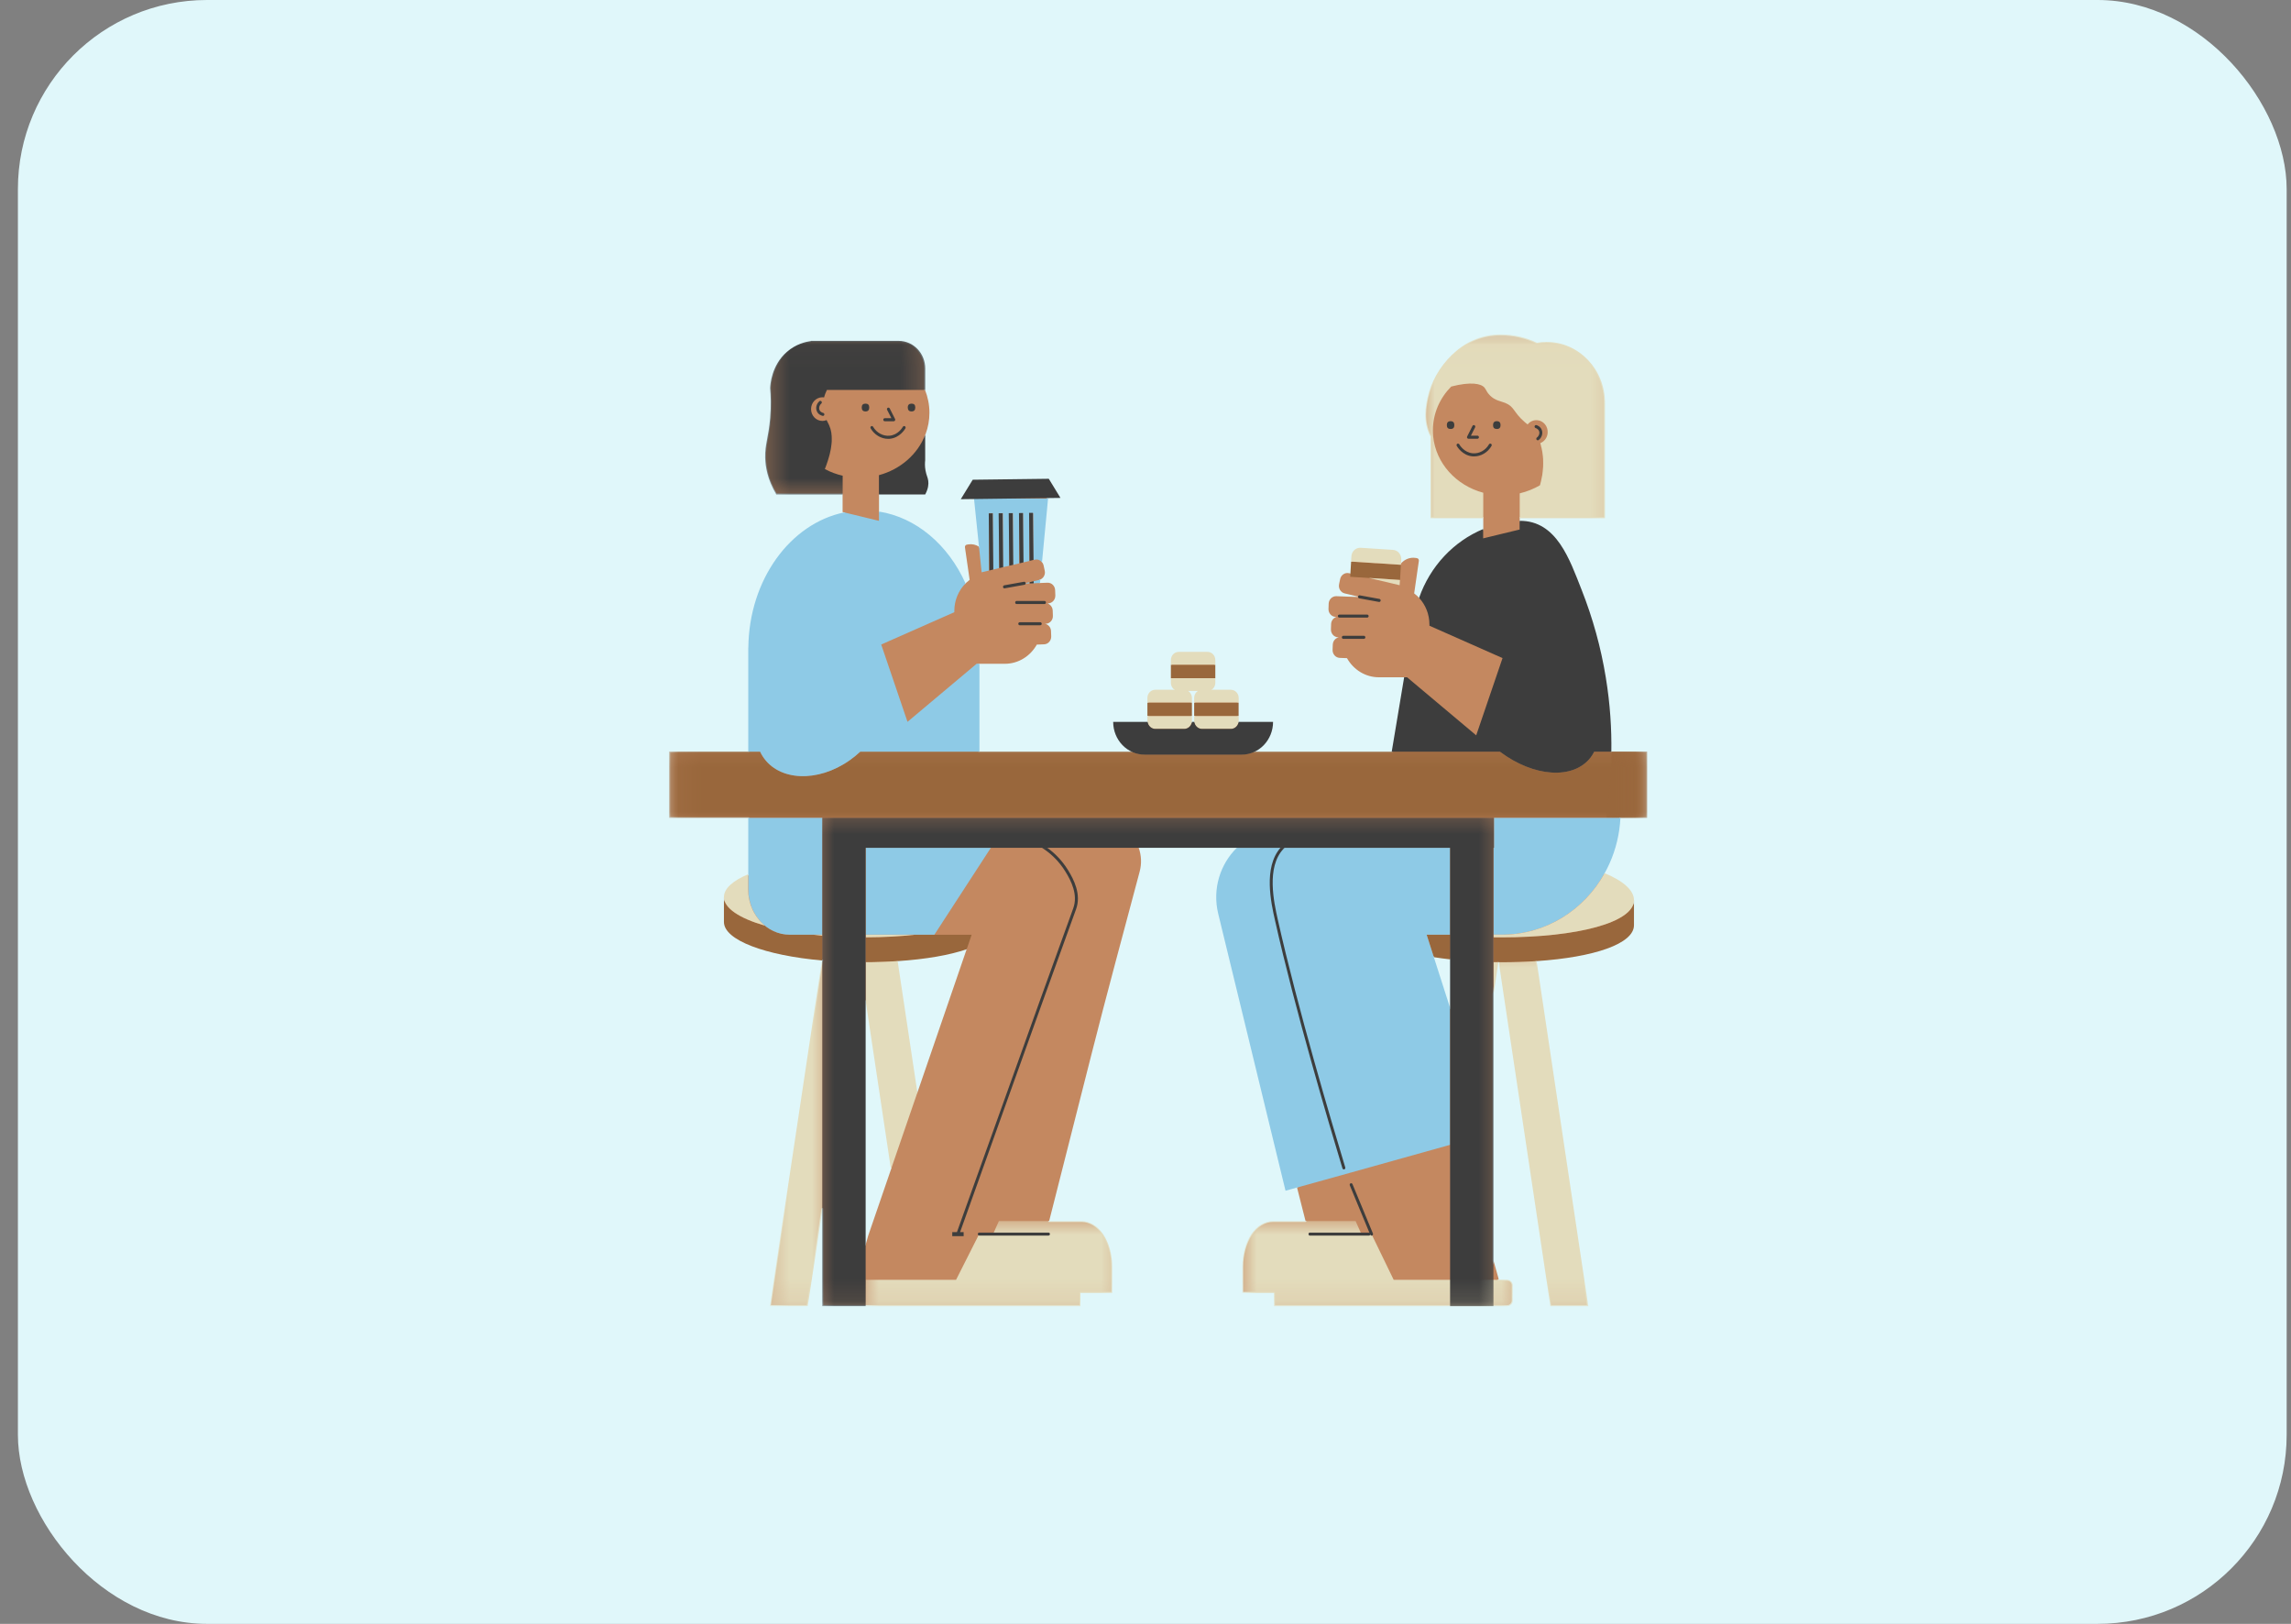<svg width="103" height="73" viewBox="0 0 103 73" fill="none" xmlns="http://www.w3.org/2000/svg">
<rect x="0" y="0" width="103" height="73" fill="#808080" stroke="none"/>
<rect x="0.805" width="102" height="73" rx="8.5" fill="#E0F7FA"/>
<g clip-path="url(#clip0_40003178_11895)">
<path d="M58.312 53.382L58.694 54.886H60.943L60.978 54.958L61.206 55.475H61.659L62.656 57.529H65.197V51.461L60.496 52.775L58.312 53.382Z" fill="#C48860"/>
<path d="M67.365 57.449L67.148 56.676V57.53H67.374C67.377 57.506 67.371 57.476 67.365 57.449Z" fill="#C48860"/>
<path d="M51.235 39.193C50.508 41.926 49.768 44.647 49.072 47.392C48.437 49.891 47.802 52.387 47.169 54.889H44.917L44.885 54.961L44.654 55.478H44.028L42.991 57.532H38.922V55.944L39.032 55.553L43.684 42.019H42.012L44.547 38.113H51.195C51.313 38.447 51.337 38.82 51.235 39.193Z" fill="#C48860"/>
<path d="M68.766 19.909C69.121 19.909 69.407 19.612 69.407 19.242C69.407 18.872 69.121 18.574 68.766 18.574V19.909Z" fill="#C48860"/>
<path d="M64.269 28.128V28.077C64.269 27.5 63.998 26.989 63.579 26.676L63.79 25.212C63.798 25.155 63.761 25.101 63.703 25.091L63.643 25.082C63.388 25.043 63.143 25.146 62.987 25.332C62.973 25.35 62.958 25.365 62.947 25.386L62.984 25.389L62.944 26.069L62.929 26.303V26.306L62.736 26.261L60.651 25.768C60.472 25.726 60.293 25.843 60.252 26.03L60.203 26.261C60.163 26.448 60.275 26.634 60.455 26.676L61.058 26.82C61.049 26.826 61.044 26.832 61.035 26.838L60.082 26.802C59.897 26.796 59.744 26.944 59.735 27.136L59.727 27.374C59.721 27.563 59.865 27.726 60.047 27.732L60.085 27.735C59.952 27.774 59.851 27.9 59.845 28.053L59.837 28.288C59.831 28.48 59.972 28.643 60.157 28.649L60.189 28.652C60.041 28.682 59.926 28.814 59.92 28.979L59.911 29.214C59.906 29.406 60.047 29.566 60.232 29.575L60.558 29.587C60.847 30.101 61.381 30.447 61.994 30.447H63.264L66.371 33.057L67.555 29.584L64.269 28.128Z" fill="#C48860"/>
<path d="M47.446 26.765L47.437 26.53C47.429 26.337 47.276 26.187 47.091 26.196L46.138 26.232C46.132 26.226 46.123 26.217 46.115 26.211L46.718 26.07C46.9 26.025 47.013 25.838 46.969 25.652L46.92 25.424C46.88 25.237 46.701 25.12 46.522 25.162L44.206 25.709L44.134 25.727L44.012 24.576C43.874 24.485 43.706 24.446 43.533 24.473L43.469 24.485C43.412 24.491 43.374 24.549 43.383 24.606L43.594 26.067C43.175 26.383 42.904 26.891 42.904 27.468V27.522L39.617 28.975L40.801 32.45L43.908 29.84H45.179C45.791 29.84 46.325 29.492 46.614 28.978L46.941 28.965C47.125 28.959 47.267 28.797 47.261 28.605L47.252 28.37C47.247 28.205 47.131 28.073 46.984 28.042H47.016C47.2 28.033 47.345 27.874 47.336 27.682L47.328 27.447C47.322 27.294 47.221 27.167 47.088 27.125H47.125C47.307 27.119 47.452 26.957 47.446 26.765Z" fill="#C48860"/>
<path d="M41.587 17.527H37.174C37.125 17.63 37.079 17.738 37.047 17.864C37.044 17.864 37.044 17.864 37.044 17.864C37.021 17.861 36.998 17.858 36.975 17.858H36.972C36.689 17.858 36.461 18.096 36.461 18.39C36.461 18.52 36.504 18.637 36.576 18.727C36.672 18.847 36.813 18.922 36.972 18.922C37.038 18.922 37.102 18.907 37.16 18.883C37.2 18.971 37.238 19.04 37.264 19.094C37.434 19.461 37.489 20.053 37.082 21.084C37.327 21.217 37.596 21.319 37.882 21.385V23.018L39.519 23.415V21.361C40.827 21.009 41.786 19.888 41.786 18.556C41.786 18.195 41.714 17.849 41.587 17.527Z" fill="#C48860"/>
<path d="M69.112 18.888C68.941 18.876 68.782 18.951 68.681 19.081C68.612 19.027 68.557 18.979 68.522 18.948C68.043 18.53 68.089 18.278 67.674 18.113C67.451 18.025 67.223 18.007 66.992 17.782C66.842 17.634 66.825 17.526 66.744 17.427C66.594 17.244 66.134 17.147 65.245 17.376C65.242 17.376 65.239 17.379 65.236 17.382C65.207 17.412 65.178 17.442 65.15 17.475C65.124 17.505 65.095 17.535 65.069 17.568C65.043 17.598 65.02 17.628 64.996 17.662C64.985 17.674 64.973 17.689 64.965 17.704C64.942 17.737 64.919 17.77 64.895 17.803C64.872 17.836 64.849 17.872 64.826 17.908C64.806 17.944 64.786 17.98 64.766 18.016C64.763 18.019 64.76 18.022 64.76 18.025C64.737 18.064 64.716 18.104 64.699 18.143C64.699 18.146 64.696 18.146 64.696 18.146C64.676 18.188 64.659 18.227 64.641 18.269C64.624 18.311 64.607 18.353 64.592 18.395C64.584 18.416 64.575 18.44 64.569 18.461C64.561 18.482 64.555 18.503 64.546 18.524C64.54 18.546 64.534 18.57 64.529 18.591C64.523 18.612 64.514 18.636 64.508 18.657C64.503 18.681 64.497 18.705 64.491 18.729C64.488 18.75 64.483 18.771 64.48 18.789C64.474 18.813 64.468 18.834 64.465 18.858C64.462 18.882 64.457 18.903 64.454 18.927C64.439 19.015 64.43 19.105 64.425 19.195C64.425 19.216 64.422 19.237 64.422 19.255C64.422 19.288 64.422 19.315 64.422 19.345C64.422 19.39 64.422 19.436 64.425 19.481C64.425 19.505 64.428 19.529 64.43 19.553C64.43 19.571 64.43 19.589 64.433 19.607V19.61C64.436 19.616 64.436 19.622 64.436 19.628C64.439 19.661 64.442 19.691 64.448 19.724C64.459 19.799 64.471 19.872 64.488 19.947C64.494 19.98 64.503 20.01 64.511 20.043C64.532 20.118 64.555 20.193 64.581 20.268C64.595 20.302 64.607 20.338 64.621 20.371C64.63 20.398 64.641 20.422 64.653 20.446C64.659 20.464 64.664 20.479 64.673 20.494C64.682 20.512 64.69 20.53 64.699 20.548C64.716 20.581 64.731 20.611 64.748 20.641C64.76 20.665 64.771 20.689 64.786 20.71C64.789 20.72 64.794 20.729 64.8 20.738C64.812 20.759 64.826 20.783 64.841 20.804C64.855 20.828 64.87 20.849 64.887 20.873C64.901 20.9 64.921 20.927 64.939 20.954C64.962 20.984 64.982 21.011 65.005 21.041C65.051 21.101 65.098 21.159 65.147 21.213C65.173 21.24 65.196 21.267 65.222 21.294C65.274 21.348 65.329 21.402 65.383 21.45C65.412 21.474 65.441 21.498 65.47 21.522C65.493 21.546 65.522 21.567 65.548 21.588C65.551 21.591 65.557 21.595 65.56 21.598C65.588 21.619 65.617 21.64 65.646 21.661C65.672 21.679 65.695 21.697 65.719 21.712C65.765 21.742 65.808 21.769 65.854 21.796C65.874 21.811 65.895 21.823 65.915 21.835C65.955 21.856 65.996 21.88 66.036 21.898C66.068 21.916 66.103 21.934 66.137 21.949C66.172 21.967 66.207 21.982 66.244 21.997C66.319 22.03 66.4 22.061 66.478 22.088C66.51 22.1 66.541 22.109 66.573 22.118C66.611 22.13 66.648 22.142 66.686 22.151V24.204L68.326 23.808V22.178C68.653 22.1 68.959 21.976 69.236 21.814C69.236 21.811 69.236 21.808 69.239 21.805C69.247 21.772 69.256 21.739 69.265 21.706C69.273 21.673 69.282 21.643 69.288 21.61C69.296 21.57 69.305 21.531 69.314 21.492C69.32 21.459 69.325 21.426 69.331 21.393C69.331 21.39 69.331 21.39 69.334 21.387C69.334 21.375 69.337 21.363 69.337 21.351C69.346 21.303 69.354 21.255 69.357 21.207C69.363 21.168 69.366 21.131 69.369 21.095C69.371 21.062 69.374 21.029 69.377 20.999C69.377 20.999 69.377 20.999 69.377 20.996C69.377 20.969 69.377 20.945 69.38 20.918C69.38 20.891 69.38 20.864 69.38 20.84V20.798C69.38 20.777 69.38 20.756 69.38 20.735V20.726C69.377 20.704 69.377 20.683 69.377 20.659C69.377 20.653 69.377 20.647 69.377 20.644C69.377 20.638 69.374 20.632 69.374 20.626C69.374 20.587 69.369 20.551 69.366 20.515C69.366 20.509 69.366 20.503 69.366 20.5C69.363 20.488 69.363 20.473 69.36 20.461C69.357 20.437 69.354 20.416 69.351 20.392C69.348 20.368 69.346 20.347 69.343 20.323C69.337 20.29 69.331 20.256 69.325 20.223C69.317 20.19 69.311 20.16 69.305 20.127C69.299 20.115 69.296 20.1 69.294 20.085C69.288 20.058 69.282 20.031 69.273 20.004C69.268 19.98 69.259 19.956 69.253 19.932C69.253 19.929 69.253 19.929 69.253 19.926C69.25 19.923 69.25 19.92 69.25 19.92C69.432 19.848 69.568 19.673 69.582 19.457C69.603 19.165 69.392 18.909 69.112 18.888Z" fill="#C48860"/>
<mask id="mask0_40003178_11895" style="mask-type:luminance" maskUnits="userSpaceOnUse" x="30" y="15" width="44" height="44">
<path d="M30.086 15.027H73.868V58.88H30.086V15.027Z" fill="white"/>
</mask>
<g mask="url(#mask0_40003178_11895)">
<path d="M69.736 58.671L67.417 43.249C67.414 43.237 67.408 43.225 67.4 43.218C67.391 43.212 67.382 43.209 67.374 43.209C67.371 43.209 67.368 43.209 67.365 43.209C67.362 43.209 67.359 43.209 67.356 43.209C67.348 43.209 67.342 43.212 67.333 43.218C67.325 43.225 67.319 43.237 67.319 43.249L67.102 44.683L67.099 56.677C67.099 56.683 67.102 56.686 67.102 56.692L67.319 57.465C67.325 57.486 67.328 57.51 67.328 57.531C67.328 57.543 67.33 57.555 67.339 57.564C67.348 57.573 67.359 57.579 67.371 57.579H67.764C67.873 57.579 67.966 57.67 67.966 57.784V58.466C67.966 58.578 67.873 58.671 67.764 58.671H57.321V58.124C57.321 58.1 57.301 58.078 57.278 58.078H55.892V56.942C55.892 56.404 56.033 55.895 56.29 55.514C56.542 55.141 56.877 54.933 57.232 54.933H58.693C58.705 54.933 58.719 54.927 58.728 54.915C58.733 54.903 58.736 54.888 58.733 54.876L58.352 53.373C58.349 53.361 58.344 53.352 58.332 53.346C58.326 53.343 58.318 53.34 58.312 53.34C58.306 53.34 58.303 53.34 58.3 53.34L57.824 53.475L54.809 41.072C54.555 40.016 54.87 38.895 55.635 38.146C55.646 38.134 55.652 38.113 55.646 38.095C55.638 38.077 55.623 38.068 55.603 38.068H51.194C51.179 38.068 51.167 38.074 51.159 38.086C51.15 38.098 51.147 38.113 51.153 38.128C51.274 38.468 51.286 38.831 51.194 39.18C51.038 39.764 50.882 40.344 50.726 40.924C50.16 43.035 49.576 45.221 49.028 47.38L47.125 54.876C47.122 54.888 47.125 54.903 47.133 54.915C47.142 54.927 47.153 54.933 47.168 54.933H48.626C48.981 54.933 49.316 55.141 49.571 55.514C49.825 55.895 49.966 56.404 49.966 56.942V58.078H48.58C48.557 58.078 48.537 58.1 48.537 58.124V58.671H37.014V54.35C37.014 54.326 36.997 54.305 36.974 54.305C36.971 54.305 36.971 54.305 36.971 54.305C36.948 54.305 36.931 54.32 36.928 54.344L36.272 58.671H34.661L36.988 43.218C36.991 43.218 36.994 43.215 36.994 43.212C37.006 43.206 37.014 43.191 37.014 43.179C37.014 43.155 36.997 43.134 36.974 43.134C34.395 42.906 32.593 42.214 32.593 41.447V40.329C32.593 39.98 32.96 39.64 33.656 39.346C33.673 39.34 33.682 39.325 33.682 39.304V36.766C33.682 36.742 33.665 36.721 33.639 36.721H30.133V33.837H33.639C33.665 33.837 33.682 33.816 33.682 33.792V29.131C33.685 29.128 33.685 29.125 33.685 29.119C33.717 26.125 35.513 23.584 37.959 23.081C37.979 23.076 37.996 23.058 37.996 23.036C37.996 23.015 37.982 22.997 37.962 22.991L37.921 22.982V22.231C37.921 22.203 37.901 22.186 37.878 22.186H34.915C34.609 21.644 34.447 21.1 34.436 20.568C34.427 20.252 34.47 20.023 34.528 19.732C34.574 19.482 34.629 19.203 34.661 18.803C34.698 18.352 34.698 17.895 34.661 17.447C34.672 17.221 34.753 16.418 35.397 15.856C35.773 15.525 36.183 15.414 36.463 15.375C36.469 15.375 36.474 15.372 36.48 15.369H40.393C41.031 15.369 41.548 15.907 41.548 16.572V17.498C41.548 17.501 41.548 17.501 41.545 17.504C41.537 17.516 41.537 17.534 41.542 17.546C41.672 17.871 41.736 18.207 41.736 18.556C41.736 18.89 41.675 19.221 41.551 19.536C41.551 19.542 41.548 19.548 41.548 19.552V20.688C41.534 20.841 41.54 21.001 41.566 21.157C41.586 21.274 41.615 21.356 41.638 21.425C41.661 21.494 41.681 21.551 41.69 21.626C41.713 21.801 41.669 21.987 41.569 22.186H39.515C39.492 22.186 39.472 22.203 39.472 22.231V22.997C39.472 23.021 39.489 23.039 39.51 23.042C41.141 23.301 42.582 24.498 43.367 26.248C43.373 26.263 43.385 26.272 43.399 26.275C43.402 26.275 43.405 26.275 43.408 26.275C43.419 26.275 43.431 26.269 43.437 26.263C43.498 26.203 43.558 26.148 43.619 26.103C43.63 26.094 43.636 26.076 43.636 26.061L43.425 24.6C43.422 24.582 43.425 24.567 43.434 24.555C43.446 24.54 43.457 24.534 43.474 24.531L43.538 24.519C43.573 24.516 43.607 24.513 43.639 24.513C43.763 24.513 43.885 24.546 43.991 24.615C43.997 24.618 44.006 24.621 44.011 24.621C44.02 24.621 44.029 24.618 44.038 24.612C44.052 24.603 44.058 24.588 44.058 24.57L43.882 22.877L43.835 22.429C43.835 22.417 43.833 22.408 43.824 22.399C43.815 22.39 43.804 22.387 43.792 22.387L43.275 22.396L43.755 21.611L47.127 21.569L47.595 22.339L47.104 22.345C47.078 22.345 47.061 22.366 47.061 22.39V22.411C47.061 22.426 47.064 22.435 47.073 22.444L46.807 25.219C46.804 25.222 46.804 25.222 46.801 25.225C46.784 25.244 46.781 25.27 46.798 25.289C46.839 25.328 46.865 25.379 46.876 25.433L46.928 25.661C46.957 25.806 46.885 25.953 46.755 26.007C46.74 26.013 46.732 26.028 46.729 26.046L46.715 26.203C46.715 26.218 46.717 26.23 46.726 26.239C46.735 26.248 46.746 26.254 46.758 26.254L47.102 26.242C47.26 26.242 47.387 26.368 47.393 26.53L47.399 26.768C47.405 26.846 47.376 26.924 47.324 26.984C47.272 27.042 47.2 27.078 47.122 27.081H47.084C47.064 27.084 47.047 27.099 47.044 27.123C47.041 27.144 47.055 27.165 47.075 27.171C47.194 27.207 47.278 27.318 47.283 27.448L47.292 27.682C47.298 27.85 47.174 27.989 47.012 27.998H46.98C46.957 27.998 46.94 28.016 46.937 28.04C46.937 28.064 46.951 28.085 46.974 28.088C47.107 28.115 47.203 28.232 47.208 28.374L47.217 28.608C47.22 28.689 47.191 28.765 47.139 28.825C47.087 28.882 47.015 28.918 46.937 28.921L46.611 28.933C46.596 28.933 46.582 28.942 46.576 28.957C46.284 29.471 45.75 29.793 45.178 29.793H44.032C44.006 29.793 43.986 29.814 43.986 29.838V33.792C43.986 33.816 44.006 33.837 44.032 33.837C44.032 33.837 50.876 33.837 50.879 33.837C50.896 33.837 50.913 33.828 50.919 33.81C50.928 33.789 50.922 33.762 50.899 33.753C50.419 33.527 50.108 33.037 50.09 32.496H51.578C51.583 32.499 51.589 32.502 51.598 32.502C51.598 32.502 51.601 32.502 51.603 32.502C51.627 32.496 51.644 32.478 51.638 32.454C51.635 32.436 51.632 32.418 51.632 32.397V31.375C51.632 31.323 51.647 31.272 51.67 31.227C51.693 31.176 51.728 31.137 51.771 31.107C51.82 31.071 51.881 31.053 51.941 31.053H52.799C52.819 31.053 52.837 31.038 52.842 31.02C52.848 31.002 52.84 30.981 52.825 30.968C52.819 30.965 52.813 30.959 52.808 30.956C52.808 30.956 52.802 30.951 52.799 30.948C52.796 30.945 52.79 30.942 52.785 30.936L52.764 30.917C52.759 30.908 52.75 30.896 52.738 30.881C52.738 30.881 52.733 30.872 52.733 30.869C52.724 30.857 52.715 30.842 52.709 30.83C52.701 30.806 52.695 30.788 52.692 30.77L52.689 30.755C52.686 30.74 52.684 30.719 52.684 30.698V29.673C52.684 29.495 52.822 29.354 52.99 29.354H54.286C54.292 29.354 54.298 29.354 54.301 29.354C54.306 29.354 54.312 29.357 54.321 29.357C54.33 29.357 54.338 29.357 54.347 29.36C54.35 29.36 54.35 29.36 54.353 29.36C54.494 29.39 54.595 29.522 54.595 29.673V30.698C54.595 30.719 54.592 30.737 54.59 30.758C54.59 30.761 54.59 30.764 54.59 30.767C54.584 30.785 54.578 30.806 54.572 30.824C54.563 30.842 54.555 30.857 54.546 30.872L54.54 30.881C54.532 30.893 54.52 30.908 54.509 30.92C54.506 30.923 54.5 30.93 54.497 30.933C54.488 30.942 54.48 30.948 54.471 30.953C54.471 30.953 54.459 30.965 54.454 30.968C54.439 30.978 54.431 30.999 54.436 31.02C54.442 31.038 54.459 31.053 54.48 31.053H55.337C55.505 31.053 55.644 31.197 55.644 31.375V31.573C55.644 31.576 55.644 31.579 55.644 31.582V32.189C55.644 32.192 55.644 32.195 55.644 32.198V32.397C55.644 32.418 55.644 32.436 55.641 32.454C55.635 32.478 55.649 32.502 55.672 32.508C55.675 32.508 55.681 32.508 55.684 32.508C55.693 32.508 55.704 32.505 55.713 32.496H57.188C57.177 32.86 57.035 33.2 56.787 33.458C56.666 33.584 56.527 33.684 56.368 33.756C56.345 33.765 56.337 33.792 56.345 33.816C56.351 33.834 56.368 33.843 56.386 33.843C56.389 33.843 56.394 33.843 56.4 33.843C56.403 33.84 56.406 33.84 56.412 33.837H62.571C62.592 33.837 62.612 33.822 62.615 33.801L63.172 30.457C63.172 30.442 63.169 30.43 63.16 30.418C63.152 30.409 63.14 30.403 63.129 30.403H61.991C61.419 30.403 60.885 30.081 60.593 29.564C60.587 29.552 60.573 29.543 60.559 29.543L60.232 29.528C60.071 29.522 59.946 29.384 59.952 29.215L59.961 28.981C59.967 28.84 60.062 28.725 60.198 28.698C60.218 28.692 60.232 28.671 60.232 28.647C60.229 28.626 60.212 28.608 60.189 28.605H60.154C60.079 28.602 60.007 28.569 59.955 28.509C59.903 28.449 59.874 28.374 59.877 28.292L59.886 28.058C59.892 27.929 59.975 27.817 60.094 27.778C60.117 27.772 60.128 27.751 60.125 27.73C60.123 27.706 60.105 27.691 60.082 27.691L60.047 27.688C59.969 27.685 59.897 27.652 59.845 27.592C59.793 27.535 59.767 27.456 59.77 27.375L59.776 27.141C59.782 26.978 59.912 26.849 60.068 26.849L61.032 26.888C61.041 26.888 61.05 26.885 61.058 26.876C61.067 26.87 61.075 26.864 61.084 26.855C61.096 26.843 61.102 26.825 61.099 26.81C61.093 26.792 61.081 26.78 61.064 26.777L60.46 26.633C60.385 26.615 60.322 26.567 60.278 26.5C60.238 26.431 60.227 26.35 60.241 26.272L60.293 26.043C60.322 25.905 60.44 25.806 60.576 25.806C60.596 25.806 60.619 25.809 60.639 25.815L60.7 25.83C60.703 25.83 60.706 25.83 60.709 25.83C60.717 25.83 60.729 25.827 60.735 25.821C60.746 25.812 60.752 25.8 60.752 25.788L60.784 25.25C60.784 25.247 60.784 25.244 60.784 25.241L60.798 25.015C60.81 24.823 60.963 24.672 61.148 24.672C61.156 24.672 61.162 24.672 61.171 24.672L62.62 24.765C62.814 24.777 62.961 24.952 62.95 25.153L62.941 25.331C62.938 25.352 62.95 25.37 62.967 25.376C62.973 25.379 62.978 25.379 62.984 25.379C62.996 25.379 63.007 25.373 63.016 25.364C63.146 25.21 63.334 25.12 63.53 25.12C63.565 25.12 63.599 25.123 63.631 25.129L63.695 25.138C63.727 25.144 63.75 25.174 63.744 25.207L63.533 26.669C63.533 26.687 63.539 26.705 63.553 26.714C63.628 26.771 63.703 26.837 63.77 26.912C63.778 26.921 63.79 26.924 63.801 26.924C63.804 26.924 63.807 26.924 63.81 26.924C63.825 26.921 63.836 26.909 63.842 26.894C64.33 25.499 65.37 24.381 66.695 23.827C66.712 23.821 66.724 23.803 66.724 23.785V23.292C66.724 23.265 66.704 23.247 66.681 23.247H64.353V19.624C64.353 19.618 64.35 19.609 64.347 19.603C63.978 18.929 64.148 18.189 64.217 17.874C64.529 16.515 65.768 15.074 67.455 15.074C68.023 15.074 68.584 15.204 69.072 15.45C69.078 15.453 69.083 15.453 69.092 15.453C69.095 15.453 69.095 15.453 69.098 15.453C69.245 15.429 69.384 15.417 69.522 15.417C70.949 15.417 72.11 16.626 72.11 18.111V23.247H68.321C68.295 23.247 68.275 23.265 68.275 23.292V23.415C68.275 23.427 68.281 23.439 68.289 23.445C68.298 23.454 68.309 23.46 68.321 23.46H68.341C69.866 23.46 70.458 24.97 70.978 26.302C71.01 26.383 71.038 26.461 71.07 26.536C71.57 27.799 71.934 29.122 72.153 30.469C72.332 31.564 72.416 32.682 72.401 33.792C72.401 33.804 72.407 33.816 72.416 33.825C72.422 33.834 72.433 33.837 72.445 33.837H74.004V36.721H72.849C72.826 36.721 72.806 36.739 72.806 36.763C72.762 37.641 72.526 38.471 72.101 39.231C72.095 39.243 72.095 39.255 72.098 39.27C72.104 39.283 72.113 39.292 72.124 39.298C72.956 39.64 73.412 40.055 73.412 40.464V41.592C73.412 42.368 71.708 42.984 69.072 43.161C69.057 43.161 69.046 43.167 69.04 43.176C69.031 43.188 69.028 43.2 69.031 43.212L71.347 58.671H69.736ZM38.917 44.965C38.894 44.968 38.877 44.987 38.877 45.011V55.944C38.877 55.965 38.892 55.986 38.915 55.989C38.915 55.989 38.917 55.989 38.92 55.989C38.941 55.989 38.958 55.974 38.964 55.956L39.071 55.565L40.096 52.582C40.099 52.576 40.102 52.567 40.099 52.561L38.964 45.005C38.961 44.981 38.941 44.965 38.92 44.965C38.917 44.965 38.917 44.965 38.917 44.965ZM43.46 42.623C43.454 42.623 43.448 42.626 43.446 42.626C42.677 42.894 41.606 43.077 40.353 43.161C40.341 43.161 40.33 43.167 40.321 43.176C40.315 43.188 40.312 43.2 40.312 43.212L41.199 49.124C41.202 49.145 41.219 49.16 41.239 49.163H41.242C41.26 49.163 41.277 49.151 41.283 49.133L43.5 42.686C43.506 42.668 43.503 42.65 43.489 42.638C43.483 42.629 43.471 42.623 43.46 42.623ZM64.46 42.981C64.448 42.981 64.434 42.987 64.425 42.999C64.417 43.011 64.414 43.026 64.419 43.041L65.153 45.338C65.159 45.356 65.176 45.368 65.196 45.368C65.196 45.368 65.199 45.368 65.202 45.368C65.222 45.365 65.24 45.347 65.24 45.323V43.128C65.24 43.107 65.222 43.086 65.199 43.083C64.948 43.053 64.7 43.02 64.466 42.981C64.466 42.981 64.463 42.981 64.46 42.981ZM53.4 31.098C53.403 31.101 53.406 31.104 53.408 31.107C53.411 31.107 53.414 31.11 53.417 31.113C53.429 31.122 53.437 31.128 53.443 31.137C53.452 31.143 53.458 31.149 53.46 31.152C53.469 31.164 53.481 31.176 53.489 31.188C53.495 31.197 53.498 31.203 53.501 31.206C53.504 31.215 53.512 31.227 53.518 31.242L53.524 31.251C53.53 31.266 53.533 31.284 53.538 31.302C53.538 31.308 53.541 31.311 53.541 31.314C53.544 31.335 53.547 31.353 53.547 31.372V32.397C53.547 32.418 53.544 32.436 53.541 32.454C53.535 32.478 53.553 32.502 53.576 32.508C53.579 32.508 53.582 32.508 53.584 32.508C53.596 32.508 53.605 32.502 53.613 32.496H53.665C53.674 32.502 53.683 32.508 53.694 32.508C53.697 32.508 53.7 32.508 53.703 32.505C53.726 32.502 53.743 32.478 53.738 32.454C53.735 32.436 53.732 32.418 53.732 32.397V32.189C53.732 32.186 53.732 32.183 53.732 32.18V31.591C53.732 31.588 53.732 31.585 53.732 31.582V31.369C53.732 31.353 53.735 31.335 53.738 31.317C53.738 31.311 53.74 31.308 53.74 31.302C53.743 31.284 53.749 31.269 53.755 31.254C53.755 31.251 53.764 31.233 53.764 31.233C53.767 31.227 53.772 31.215 53.778 31.206C53.778 31.206 53.79 31.188 53.79 31.185C53.798 31.176 53.807 31.164 53.816 31.155C53.824 31.146 53.827 31.143 53.833 31.137C53.842 31.131 53.847 31.125 53.856 31.116C53.862 31.116 53.865 31.11 53.867 31.107C53.885 31.095 53.894 31.074 53.888 31.053C53.882 31.035 53.867 31.02 53.847 31.02H53.429C53.406 31.02 53.385 31.041 53.385 31.065C53.385 31.08 53.391 31.089 53.4 31.098Z" fill="#C48860"/>
</g>
<path d="M67.379 43.254C67.373 43.257 67.37 43.257 67.367 43.254L67.373 43.219L67.379 43.254Z" fill="#99673C"/>
<path d="M38.66 43.254C38.657 43.257 38.654 43.257 38.648 43.254L38.654 43.219L38.66 43.254Z" fill="#99673C"/>
<path d="M36.968 42.06V43.179C34.41 42.953 32.547 42.265 32.547 41.447V40.328C32.547 40.83 33.249 41.284 34.383 41.612C34.695 41.868 35.082 42.018 35.501 42.018H36.558C36.694 42.033 36.83 42.048 36.968 42.06Z" fill="#99673C"/>
<path d="M43.684 42.02L43.462 42.672C42.693 42.937 41.625 43.123 40.357 43.207C40.187 43.219 40.014 43.228 39.837 43.234C39.782 43.237 39.728 43.24 39.673 43.24C39.546 43.246 39.416 43.249 39.286 43.252C39.239 43.252 39.19 43.255 39.141 43.255C39.069 43.255 38.994 43.255 38.922 43.255V42.137C39.719 42.134 40.464 42.095 41.137 42.02H43.684Z" fill="#99673C"/>
<path d="M64.464 43.03C64.701 43.066 64.946 43.102 65.2 43.129V42.02H64.141L64.464 43.03Z" fill="#99673C"/>
<path d="M67.498 42.14C67.379 42.14 67.264 42.137 67.148 42.137V43.252C67.157 43.255 67.166 43.255 67.177 43.255C67.238 43.255 67.302 43.255 67.365 43.255C67.368 43.258 67.371 43.258 67.374 43.255H67.377C67.417 43.258 67.457 43.258 67.498 43.258C67.611 43.258 67.72 43.255 67.83 43.255C67.879 43.255 67.928 43.252 67.974 43.252C68.02 43.252 68.064 43.252 68.11 43.249C68.168 43.249 68.226 43.246 68.286 43.246C68.338 43.243 68.387 43.24 68.439 43.24C68.491 43.237 68.54 43.237 68.589 43.234C68.641 43.231 68.691 43.228 68.743 43.225C68.855 43.219 68.968 43.213 69.078 43.207C71.682 43.033 73.461 42.425 73.461 41.592V40.465C73.461 41.466 70.937 42.14 67.498 42.14Z" fill="#99673C"/>
<mask id="mask1_40003178_11895" style="mask-type:luminance" maskUnits="userSpaceOnUse" x="30" y="33" width="44" height="5">
<path d="M30.086 33.246H73.868V37.095H30.086V33.246Z" fill="white"/>
</mask>
<g mask="url(#mask1_40003178_11895)">
<path d="M74.047 33.789V36.763H30.086V33.789H34.172C34.207 33.864 34.247 33.939 34.293 34.009C35.013 35.115 36.76 35.19 38.198 34.177C38.368 34.057 38.527 33.927 38.674 33.789H50.875C51.054 33.873 51.251 33.921 51.459 33.921H55.819C56.027 33.921 56.223 33.873 56.402 33.789H67.434C68.947 34.932 70.734 35.061 71.514 34.048C71.578 33.967 71.63 33.879 71.679 33.789H74.047Z" fill="#99673C"/>
</g>
<mask id="mask2_40003178_11895" style="mask-type:luminance" maskUnits="userSpaceOnUse" x="72" y="33" width="2" height="5">
<path d="M72.055 33.246H73.871V37.095H72.055V33.246Z" fill="white"/>
</mask>
<g mask="url(#mask2_40003178_11895)">
<path d="M74.055 33.789V36.763H72.227V36.504C72.339 35.78 72.44 34.859 72.452 33.789H74.055Z" fill="#99673C"/>
</g>
<path d="M60.703 25.93L60.744 25.25L62.982 25.391L62.944 26.074L60.703 25.93Z" fill="#99673C"/>
<path d="M52.641 29.883H54.639V30.49H52.641V29.883Z" fill="#99673C"/>
<path d="M51.586 31.582H53.587V32.189H51.586V31.582Z" fill="#99673C"/>
<path d="M53.688 31.582H55.686V32.189H53.688V31.582Z" fill="#99673C"/>
<path d="M33.641 39.974C33.641 41.105 34.475 42.019 35.506 42.019H36.973V36.766H33.641V39.974Z" fill="#8ECAE6"/>
<path d="M38.922 38.113V42.019H42.009L44.547 38.113H38.922Z" fill="#8ECAE6"/>
<path d="M44.034 29.837V33.791H38.677C38.53 33.929 38.371 34.058 38.2 34.179C36.762 35.192 35.015 35.117 34.296 34.01C34.25 33.941 34.209 33.866 34.175 33.791H33.641V29.118H33.644C33.675 26.063 35.526 23.534 37.955 23.035L39.517 23.414V22.996C41.204 23.264 42.636 24.503 43.41 26.229C43.098 26.541 42.905 26.98 42.905 27.467V27.521L39.618 28.974L40.8 32.45L43.91 29.837H44.034Z" fill="#8ECAE6"/>
<path d="M54.771 41.084L57.795 53.529L60.498 52.778L65.199 51.464V45.324L64.139 42.019H65.199V38.113H55.606C54.867 38.838 54.494 39.95 54.771 41.084Z" fill="#8ECAE6"/>
<path d="M67.169 36.766V38.113H67.148V42.019H67.532C70.38 42.019 72.707 39.694 72.852 36.766H67.169Z" fill="#8ECAE6"/>
<path d="M43.789 22.41L43.792 22.434L43.838 22.879L44.133 25.727L44.459 25.649V23.069H44.635V25.607L44.653 25.604L44.912 25.54V23.069H45.089V25.501L45.103 25.495L45.366 25.435V23.069H45.542V25.393L45.556 25.39L45.819 25.327V23.069H45.995V25.285L46.01 25.282L46.275 25.219V23.069H46.449V25.177L46.521 25.161C46.645 25.131 46.769 25.18 46.847 25.273L47.075 22.879L47.119 22.41H43.789ZM46.475 26.127L46.449 26.133V26.22H46.475L46.758 26.208L46.772 26.049C46.755 26.058 46.737 26.064 46.717 26.07L46.475 26.127ZM46.137 26.232L46.275 26.226V26.175L46.114 26.211C46.122 26.217 46.131 26.226 46.137 26.232Z" fill="#8ECAE6"/>
<mask id="mask3_40003178_11895" style="mask-type:luminance" maskUnits="userSpaceOnUse" x="66" y="42" width="7" height="17">
<path d="M66.883 42.484H72.058V58.878H66.883V42.484Z" fill="white"/>
</mask>
<g mask="url(#mask3_40003178_11895)">
<path d="M67.504 43.258C67.464 43.258 67.423 43.258 67.383 43.255L69.705 58.717H71.406L69.084 43.207C68.584 43.24 68.056 43.258 67.504 43.258Z" fill="#E3DCBC"/>
</g>
<path d="M67.148 43.254V44.688L67.365 43.254C67.302 43.254 67.238 43.254 67.177 43.254H67.148Z" fill="#E3DCBC"/>
<path d="M72.141 39.254C71.223 40.908 69.502 42.017 67.532 42.017H67.148V42.135C67.264 42.135 67.379 42.138 67.498 42.138C70.937 42.138 73.461 41.464 73.461 40.463C73.461 40.024 72.976 39.597 72.141 39.254Z" fill="#E3DCBC"/>
<path d="M61.175 24.626L62.625 24.719C62.844 24.731 63.009 24.927 62.998 25.155L62.983 25.39L60.742 25.245L60.757 25.011C60.768 24.785 60.956 24.611 61.175 24.626Z" fill="#E3DCBC"/>
<path d="M62.94 26.071L62.925 26.305V26.308L61.539 25.98L62.94 26.071Z" fill="#E3DCBC"/>
<path d="M52.641 30.696C52.641 30.9 52.797 31.063 52.993 31.063H54.287C54.483 31.063 54.639 30.9 54.639 30.696V30.488H52.641V30.696Z" fill="#E3DCBC"/>
<mask id="mask4_40003178_11895" style="mask-type:luminance" maskUnits="userSpaceOnUse" x="55" y="54" width="14" height="5">
<path d="M55.789 54.801H68.357V58.878H55.789V54.801Z" fill="white"/>
</mask>
<g mask="url(#mask4_40003178_11895)">
<path d="M67.767 57.534H62.658L61.662 55.48H61.208L60.977 54.963L60.946 54.891H57.235C56.851 54.891 56.507 55.119 56.256 55.492C56.008 55.862 55.852 56.376 55.852 56.944V58.126H57.281V58.718H67.767C67.902 58.718 68.012 58.607 68.012 58.469V57.786C68.012 57.648 67.902 57.534 67.767 57.534Z" fill="#E3DCBC"/>
</g>
<mask id="mask5_40003178_11895" style="mask-type:luminance" maskUnits="userSpaceOnUse" x="38" y="54" width="13" height="5">
<path d="M38.781 54.801H50.61V58.878H38.781V54.801Z" fill="white"/>
</mask>
<g mask="url(#mask5_40003178_11895)">
<path d="M50.003 56.944V58.126H48.574V58.718H38.914V57.534H42.983L44.02 55.48H44.646L44.877 54.963L44.909 54.891H48.62C49.004 54.891 49.348 55.119 49.599 55.492C49.85 55.862 50.003 56.376 50.003 56.944Z" fill="#E3DCBC"/>
</g>
<path d="M40.357 43.207C40.187 43.219 40.014 43.228 39.837 43.234C39.782 43.237 39.728 43.24 39.673 43.24C39.546 43.246 39.416 43.249 39.286 43.252C39.239 43.252 39.19 43.255 39.141 43.255C39.069 43.255 38.994 43.255 38.922 43.255V45.011L40.057 52.567L41.244 49.115L40.357 43.207Z" fill="#E3DCBC"/>
<mask id="mask6_40003178_11895" style="mask-type:luminance" maskUnits="userSpaceOnUse" x="34" y="42" width="4" height="17">
<path d="M34.352 42.484H37.309V58.878H34.352V42.484Z" fill="white"/>
</mask>
<g mask="url(#mask6_40003178_11895)">
<path d="M34.617 58.715H36.315L36.977 54.349V43.179C36.968 43.179 36.962 43.179 36.953 43.176L34.617 58.715Z" fill="#E3DCBC"/>
</g>
<path d="M34.19 41.427C34.184 41.421 34.178 41.415 34.173 41.409C34.155 41.388 34.138 41.37 34.124 41.349C34.04 41.249 33.965 41.141 33.901 41.024C33.893 41.006 33.884 40.991 33.875 40.973C33.867 40.958 33.858 40.94 33.849 40.922C33.843 40.91 33.838 40.894 33.829 40.882C33.82 40.861 33.812 40.843 33.806 40.822C33.797 40.807 33.791 40.792 33.786 40.774C33.783 40.768 33.78 40.759 33.777 40.753C33.766 40.726 33.757 40.702 33.748 40.675C33.728 40.609 33.708 40.543 33.693 40.477C33.688 40.458 33.685 40.44 33.682 40.422C33.676 40.401 33.673 40.377 33.67 40.356C33.667 40.344 33.664 40.332 33.664 40.32C33.659 40.296 33.656 40.272 33.653 40.245C33.65 40.23 33.647 40.212 33.647 40.194C33.644 40.176 33.644 40.155 33.644 40.137C33.639 40.083 33.636 40.025 33.636 39.971V39.301C32.948 39.592 32.547 39.944 32.547 40.326C32.547 40.825 33.249 41.282 34.383 41.61C34.337 41.571 34.291 41.529 34.248 41.487C34.228 41.466 34.207 41.445 34.19 41.427Z" fill="#E3DCBC"/>
<path d="M36.973 42.062V42.02H36.562C36.698 42.035 36.834 42.05 36.973 42.062Z" fill="#E3DCBC"/>
<path d="M38.922 42.02V42.137C39.719 42.134 40.464 42.095 41.137 42.02H38.922Z" fill="#E3DCBC"/>
<path d="M54.287 29.305H52.993C52.797 29.305 52.641 29.47 52.641 29.672V29.882H54.639V29.672C54.639 29.47 54.483 29.305 54.287 29.305Z" fill="#E3DCBC"/>
<path d="M53.235 31.008H51.938C51.745 31.008 51.586 31.17 51.586 31.375V31.582H53.587V31.375C53.587 31.17 53.428 31.008 53.235 31.008Z" fill="#E3DCBC"/>
<path d="M51.586 32.399C51.586 32.603 51.745 32.766 51.938 32.766H53.235C53.428 32.766 53.587 32.603 53.587 32.399V32.191H51.586V32.399Z" fill="#E3DCBC"/>
<path d="M55.336 31.008H54.04C53.846 31.008 53.688 31.17 53.688 31.375V31.582H55.689V31.375C55.689 31.17 55.53 31.008 55.336 31.008Z" fill="#E3DCBC"/>
<path d="M53.688 32.399C53.688 32.603 53.846 32.766 54.04 32.766H55.336C55.53 32.766 55.689 32.603 55.689 32.399V32.191H53.688V32.399Z" fill="#E3DCBC"/>
<mask id="mask7_40003178_11895" style="mask-type:luminance" maskUnits="userSpaceOnUse" x="63" y="15" width="10" height="10">
<path d="M63.922 15.027H72.793V24.012H63.922V15.027Z" fill="white"/>
</mask>
<g mask="url(#mask7_40003178_11895)">
<path d="M72.157 18.113V23.294H68.325V22.179C68.651 22.1 68.957 21.977 69.235 21.815C69.235 21.812 69.235 21.809 69.237 21.806C69.255 21.74 69.272 21.673 69.287 21.61C69.29 21.601 69.292 21.592 69.292 21.58C69.307 21.523 69.318 21.463 69.327 21.406C69.33 21.4 69.33 21.394 69.333 21.388C69.341 21.328 69.35 21.267 69.356 21.207C69.359 21.195 69.359 21.186 69.359 21.174C69.367 21.12 69.37 21.069 69.373 21.018C69.373 21.012 69.373 21.006 69.376 21C69.376 20.946 69.379 20.892 69.379 20.84V20.798C69.379 20.753 69.376 20.705 69.376 20.66C69.376 20.654 69.376 20.648 69.376 20.645C69.373 20.594 69.367 20.546 69.365 20.501C69.362 20.489 69.362 20.474 69.359 20.462C69.353 20.417 69.347 20.368 69.341 20.323C69.33 20.257 69.316 20.191 69.304 20.128C69.298 20.116 69.295 20.101 69.292 20.086C69.281 20.032 69.266 19.981 69.252 19.926C69.249 19.923 69.249 19.923 69.249 19.92C69.431 19.851 69.567 19.674 69.581 19.457C69.601 19.166 69.391 18.91 69.11 18.889C68.94 18.877 68.781 18.952 68.68 19.081C68.608 19.027 68.556 18.982 68.521 18.949C68.042 18.531 68.088 18.282 67.672 18.113C67.45 18.026 67.222 18.008 66.991 17.782C66.841 17.635 66.823 17.527 66.742 17.428C66.592 17.244 66.133 17.148 65.244 17.377C64.733 17.894 64.421 18.588 64.421 19.346C64.421 19.436 64.424 19.523 64.432 19.611C64.551 20.826 65.466 21.824 66.685 22.151V23.294H64.314V19.626C63.935 18.94 64.109 18.176 64.181 17.864C64.481 16.538 65.717 15.031 67.459 15.031C68.053 15.031 68.614 15.167 69.096 15.41C69.235 15.386 69.379 15.371 69.526 15.371C70.979 15.371 72.157 16.601 72.157 18.113Z" fill="#E3DCBC"/>
</g>
<path d="M69.287 21.579C69.293 21.552 69.302 21.522 69.307 21.492C69.299 21.531 69.29 21.57 69.281 21.61C69.284 21.6 69.287 21.591 69.287 21.579Z" fill="#E3DCBC"/>
<path d="M69.325 20.223C69.311 20.148 69.294 20.076 69.273 20.004C69.282 20.031 69.288 20.058 69.294 20.085C69.296 20.1 69.299 20.115 69.305 20.127C69.311 20.16 69.317 20.19 69.325 20.223Z" fill="#E3DCBC"/>
<path d="M69.327 21.403C69.327 21.4 69.33 21.397 69.33 21.391C69.324 21.424 69.318 21.457 69.312 21.49C69.315 21.46 69.321 21.433 69.327 21.403Z" fill="#E3DCBC"/>
<path d="M69.355 21.172C69.357 21.145 69.363 21.118 69.363 21.094C69.36 21.13 69.357 21.166 69.352 21.205C69.355 21.193 69.355 21.184 69.355 21.172Z" fill="#E3DCBC"/>
<path d="M69.373 21.014C69.373 21.008 69.373 21.002 69.376 20.996C69.373 21.026 69.37 21.059 69.367 21.092C69.37 21.065 69.37 21.041 69.373 21.014Z" fill="#E3DCBC"/>
<path d="M57.235 32.453C57.235 32.859 57.076 33.226 56.822 33.493C56.565 33.761 56.212 33.926 55.822 33.926H51.462C50.682 33.926 50.047 33.265 50.047 32.453H51.595C51.621 32.63 51.768 32.769 51.944 32.769H53.241C53.42 32.769 53.564 32.63 53.59 32.453H53.694C53.72 32.63 53.864 32.769 54.044 32.769H55.337C55.516 32.769 55.664 32.63 55.687 32.453H57.235Z" fill="#3D3D3D"/>
<mask id="mask8_40003178_11895" style="mask-type:luminance" maskUnits="userSpaceOnUse" x="36" y="36" width="32" height="23">
<path d="M36.562 36.324H67.612V58.876H36.562V36.324Z" fill="white"/>
</mask>
<g mask="url(#mask8_40003178_11895)">
<path d="M67.163 36.766V38.113H67.143V58.716H65.194V38.113H38.918V58.716H36.969V36.766H67.163Z" fill="#3D3D3D"/>
</g>
<path d="M67.016 43.25L67.146 43.253V43.25C67.102 43.25 67.059 43.25 67.016 43.25Z" fill="#3D3D3D"/>
<path d="M72.444 33.791H71.675C71.629 33.881 71.577 33.968 71.514 34.05C70.734 35.063 68.949 34.934 67.433 33.791H62.57L63.128 30.447H63.261L66.368 33.057L67.552 29.584L64.265 28.129V28.078C64.265 27.612 64.089 27.188 63.8 26.878C64.294 25.459 65.351 24.337 66.68 23.784V24.202L68.32 23.805V23.414C69.986 23.396 70.572 25.161 71.109 26.52C71.609 27.786 71.976 29.109 72.195 30.459C72.395 31.674 72.458 32.799 72.444 33.791Z" fill="#3D3D3D"/>
<path d="M61.468 27.764H60.215C60.177 27.764 60.148 27.734 60.148 27.698C60.148 27.659 60.177 27.629 60.215 27.629H61.468C61.503 27.629 61.532 27.659 61.532 27.698C61.532 27.734 61.503 27.764 61.468 27.764Z" fill="#3D3D3D"/>
<path d="M62.008 27.06C62.003 27.06 62 27.06 61.997 27.06L61.11 26.898C61.073 26.892 61.05 26.856 61.056 26.82C61.061 26.781 61.096 26.757 61.131 26.763L62.02 26.925C62.055 26.931 62.078 26.967 62.072 27.003C62.066 27.036 62.04 27.06 62.008 27.06Z" fill="#3D3D3D"/>
<path d="M61.319 28.72H60.395C60.357 28.72 60.328 28.69 60.328 28.651C60.328 28.612 60.357 28.582 60.395 28.582H61.319C61.353 28.582 61.385 28.612 61.385 28.651C61.385 28.69 61.353 28.72 61.319 28.72Z" fill="#3D3D3D"/>
<path d="M46.958 27.154H45.704C45.669 27.154 45.641 27.124 45.641 27.085C45.641 27.046 45.669 27.016 45.704 27.016H46.958C46.995 27.016 47.024 27.046 47.024 27.085C47.024 27.124 46.995 27.154 46.958 27.154Z" fill="#3D3D3D"/>
<path d="M45.158 26.451C45.126 26.451 45.1 26.427 45.095 26.394C45.089 26.355 45.112 26.322 45.147 26.313L46.036 26.153C46.071 26.147 46.105 26.171 46.111 26.207C46.117 26.247 46.094 26.283 46.056 26.289L45.17 26.448C45.167 26.451 45.164 26.451 45.158 26.451Z" fill="#3D3D3D"/>
<path d="M46.769 28.108H45.845C45.81 28.108 45.781 28.078 45.781 28.042C45.781 28.003 45.81 27.973 45.845 27.973H46.769C46.806 27.973 46.835 28.003 46.835 28.042C46.835 28.078 46.806 28.108 46.769 28.108Z" fill="#3D3D3D"/>
<path d="M61.664 55.549C61.638 55.549 61.615 55.533 61.604 55.507L60.685 53.287C60.671 53.251 60.685 53.212 60.72 53.197C60.752 53.182 60.792 53.197 60.806 53.233L61.725 55.452C61.739 55.488 61.725 55.528 61.69 55.543C61.681 55.549 61.673 55.549 61.664 55.549Z" fill="#3D3D3D"/>
<path d="M60.438 52.567C60.432 52.567 60.423 52.57 60.418 52.57C60.392 52.57 60.363 52.552 60.354 52.522C59.739 50.496 58.212 45.351 57.319 41.361C57.146 40.591 56.791 39.003 57.568 38.113H57.752C57.735 38.128 57.718 38.143 57.703 38.161C56.923 38.985 57.276 40.57 57.446 41.331C58.339 45.315 59.866 50.453 60.481 52.48C60.493 52.516 60.473 52.555 60.438 52.567Z" fill="#3D3D3D"/>
<path d="M47.138 55.41H44.027C43.99 55.41 43.961 55.44 43.961 55.476C43.961 55.515 43.99 55.545 44.027 55.545H47.138C47.175 55.545 47.204 55.515 47.204 55.476C47.204 55.44 47.175 55.41 47.138 55.41Z" fill="#3D3D3D"/>
<path d="M48.013 39.109C47.733 38.657 47.395 38.336 47.086 38.113H46.847C47.185 38.327 47.583 38.666 47.901 39.184C48.158 39.599 48.473 40.221 48.253 40.828C47.26 43.559 46.286 46.274 45.296 49.046L43.023 55.388H42.812V55.571H43.324V55.388H43.165L45.417 49.094C46.411 46.322 47.384 43.607 48.377 40.877C48.62 40.212 48.285 39.548 48.013 39.109Z" fill="#3D3D3D"/>
<path d="M47.677 22.383L43.195 22.441L43.732 21.566L47.152 21.523L47.677 22.383Z" fill="#3D3D3D"/>
<path d="M44.658 25.604L44.641 25.607L44.482 25.646L44.465 24.128L44.453 23.081H44.465L44.629 23.078L44.641 24.125L44.658 25.604Z" fill="#3D3D3D"/>
<path d="M45.101 25.495L45.086 25.501L44.927 25.537L44.91 24.121L44.898 23.074H45.075L45.086 24.118L45.101 25.495Z" fill="#3D3D3D"/>
<path d="M45.554 25.392L45.539 25.395L45.38 25.431L45.363 24.096L45.352 23.07H45.528L45.539 24.114L45.554 25.392Z" fill="#3D3D3D"/>
<path d="M46.015 25.282L46 25.285L45.841 25.324L45.824 24.088L45.812 23.066L45.989 23.062V23.069L46 24.085L46.015 25.282Z" fill="#3D3D3D"/>
<path d="M46.45 25.174L46.289 25.214L46.277 24.026L46.266 23.055H46.439V23.067L46.45 24.077L46.465 25.172L46.45 25.174Z" fill="#3D3D3D"/>
<path d="M46.473 26.222H46.447L46.297 26.228V26.171L46.447 26.135L46.473 26.129V26.222Z" fill="#3D3D3D"/>
<mask id="mask9_40003178_11895" style="mask-type:luminance" maskUnits="userSpaceOnUse" x="34" y="15" width="8" height="8">
<path d="M34.352 15.027H41.744V22.472H34.352V15.027Z" fill="white"/>
</mask>
<g mask="url(#mask9_40003178_11895)">
<path d="M37.091 21.067C37.111 21.019 37.128 20.971 37.146 20.923C37.154 20.902 37.16 20.881 37.169 20.857C37.18 20.827 37.192 20.794 37.2 20.764C37.209 20.743 37.215 20.722 37.221 20.703C37.235 20.661 37.247 20.616 37.258 20.577C37.264 20.556 37.27 20.535 37.276 20.514C37.284 20.487 37.29 20.46 37.299 20.433C37.304 20.412 37.307 20.391 37.313 20.37C37.322 20.334 37.33 20.301 37.336 20.265C37.339 20.247 37.345 20.228 37.348 20.207C37.351 20.183 37.356 20.159 37.359 20.138C37.362 20.117 37.365 20.093 37.368 20.075C37.374 20.045 37.377 20.015 37.38 19.988C37.382 19.973 37.382 19.955 37.385 19.937C37.388 19.916 37.388 19.895 37.391 19.874C37.391 19.856 37.391 19.837 37.394 19.817C37.394 19.792 37.394 19.768 37.394 19.744C37.394 19.729 37.394 19.714 37.394 19.699C37.394 19.681 37.394 19.66 37.391 19.639C37.391 19.624 37.391 19.612 37.391 19.597C37.388 19.573 37.385 19.549 37.382 19.528C37.382 19.516 37.38 19.504 37.38 19.492C37.377 19.474 37.374 19.453 37.371 19.432C37.368 19.423 37.368 19.414 37.365 19.404C37.359 19.384 37.356 19.359 37.351 19.338C37.348 19.329 37.345 19.32 37.345 19.314C37.339 19.293 37.333 19.272 37.328 19.251C37.325 19.248 37.325 19.242 37.322 19.239C37.316 19.218 37.307 19.197 37.299 19.176C37.296 19.17 37.296 19.164 37.293 19.158C37.284 19.137 37.276 19.116 37.267 19.095C37.241 19.041 37.203 18.972 37.163 18.884C37.105 18.908 37.042 18.923 36.975 18.923C36.692 18.923 36.464 18.683 36.464 18.391C36.464 18.097 36.692 17.859 36.975 17.859C37.001 17.859 37.024 17.862 37.05 17.865C37.082 17.739 37.128 17.634 37.177 17.528H41.599V16.572C41.599 15.883 41.064 15.324 40.4 15.324H36.464V15.33C36.23 15.363 35.785 15.463 35.375 15.82C34.679 16.431 34.63 17.3 34.625 17.45C34.651 17.757 34.674 18.226 34.625 18.797C34.552 19.663 34.385 19.976 34.399 20.571C34.408 20.965 34.498 21.536 34.899 22.231H37.885V21.386C37.602 21.32 37.33 21.221 37.085 21.085C37.088 21.079 37.088 21.073 37.091 21.067Z" fill="#3D3D3D"/>
</g>
<path d="M41.733 21.619C41.713 21.457 41.65 21.376 41.609 21.147C41.575 20.958 41.583 20.796 41.595 20.687V19.551C41.254 20.423 40.48 21.102 39.516 21.361V22.23H41.595C41.739 21.962 41.751 21.761 41.733 21.619Z" fill="#3D3D3D"/>
<path d="M39.08 18.319C39.08 18.436 39.025 18.496 38.913 18.496C38.8 18.496 38.742 18.436 38.742 18.319C38.742 18.202 38.8 18.145 38.913 18.145C39.025 18.145 39.08 18.202 39.08 18.319Z" fill="#3D3D3D"/>
<path d="M41.15 18.319C41.15 18.436 41.093 18.496 40.983 18.496C40.87 18.496 40.812 18.436 40.812 18.319C40.812 18.202 40.87 18.145 40.983 18.145C41.093 18.145 41.15 18.202 41.15 18.319Z" fill="#3D3D3D"/>
<path d="M40.182 18.937H39.777C39.74 18.937 39.711 18.907 39.711 18.868C39.711 18.832 39.74 18.799 39.777 18.799H40.075L39.884 18.426C39.867 18.39 39.878 18.351 39.91 18.333C39.942 18.315 39.982 18.327 40 18.36L40.242 18.838C40.251 18.859 40.251 18.883 40.239 18.904C40.228 18.925 40.205 18.937 40.182 18.937Z" fill="#3D3D3D"/>
<path d="M39.93 19.728C39.615 19.728 39.312 19.548 39.142 19.256C39.124 19.226 39.133 19.181 39.165 19.163C39.197 19.142 39.237 19.154 39.254 19.187C39.413 19.457 39.702 19.614 39.993 19.587C40.375 19.554 40.571 19.223 40.591 19.187C40.611 19.154 40.652 19.142 40.684 19.163C40.715 19.181 40.724 19.223 40.707 19.256C40.681 19.301 40.45 19.683 40.005 19.725C39.979 19.728 39.953 19.728 39.93 19.728Z" fill="#3D3D3D"/>
<path d="M36.995 18.697C36.992 18.697 36.986 18.697 36.983 18.694C36.952 18.688 36.798 18.649 36.729 18.499C36.657 18.346 36.703 18.156 36.839 18.036C36.868 18.012 36.908 18.015 36.931 18.042C36.957 18.072 36.952 18.117 36.926 18.141C36.836 18.219 36.804 18.346 36.848 18.439C36.891 18.532 36.989 18.556 37.009 18.562C37.044 18.568 37.067 18.604 37.061 18.643C37.056 18.676 37.027 18.697 36.995 18.697Z" fill="#3D3D3D"/>
<path d="M67.463 19.111C67.463 19.228 67.408 19.285 67.295 19.285C67.183 19.285 67.125 19.228 67.125 19.111C67.125 18.994 67.183 18.934 67.295 18.934C67.408 18.934 67.463 18.994 67.463 19.111Z" fill="#3D3D3D"/>
<path d="M65.385 19.111C65.385 19.228 65.33 19.285 65.217 19.285C65.105 19.285 65.047 19.228 65.047 19.111C65.047 18.994 65.105 18.934 65.217 18.934C65.33 18.934 65.385 18.994 65.385 19.111Z" fill="#3D3D3D"/>
<path d="M66.424 19.724H66.019C65.996 19.724 65.976 19.709 65.962 19.691C65.95 19.67 65.95 19.643 65.962 19.622L66.201 19.147C66.219 19.114 66.259 19.099 66.291 19.117C66.323 19.135 66.337 19.177 66.32 19.21L66.129 19.586H66.424C66.461 19.586 66.49 19.616 66.49 19.655C66.49 19.691 66.461 19.724 66.424 19.724Z" fill="#3D3D3D"/>
<path d="M66.271 20.518C66.245 20.518 66.222 20.515 66.196 20.515C65.749 20.473 65.517 20.088 65.494 20.046C65.474 20.013 65.486 19.971 65.517 19.95C65.546 19.932 65.59 19.944 65.607 19.974C65.627 20.013 65.826 20.341 66.208 20.377C66.499 20.404 66.788 20.245 66.944 19.974C66.964 19.941 67.005 19.932 67.037 19.953C67.065 19.971 67.077 20.013 67.057 20.046C66.889 20.338 66.586 20.518 66.271 20.518Z" fill="#3D3D3D"/>
<path d="M69.137 19.794C69.114 19.794 69.096 19.785 69.082 19.767C69.062 19.734 69.067 19.692 69.096 19.671C69.192 19.599 69.232 19.475 69.194 19.379C69.157 19.283 69.059 19.25 69.041 19.244C69.007 19.232 68.984 19.196 68.995 19.16C69.004 19.123 69.041 19.102 69.076 19.111C69.119 19.123 69.258 19.175 69.316 19.328C69.376 19.484 69.319 19.671 69.174 19.782C69.163 19.791 69.148 19.794 69.137 19.794Z" fill="#3D3D3D"/>
<path d="M61.554 55.41H58.886C58.854 55.41 58.828 55.44 58.828 55.476C58.828 55.515 58.854 55.545 58.886 55.545H61.554C61.583 55.545 61.609 55.515 61.609 55.476C61.609 55.44 61.583 55.41 61.554 55.41Z" fill="#3D3D3D"/>
</g>
<defs>
<clipPath id="clip0_40003178_11895">
<rect width="56" height="56" fill="white" transform="translate(24 9)"/>
</clipPath>
</defs>
</svg>
